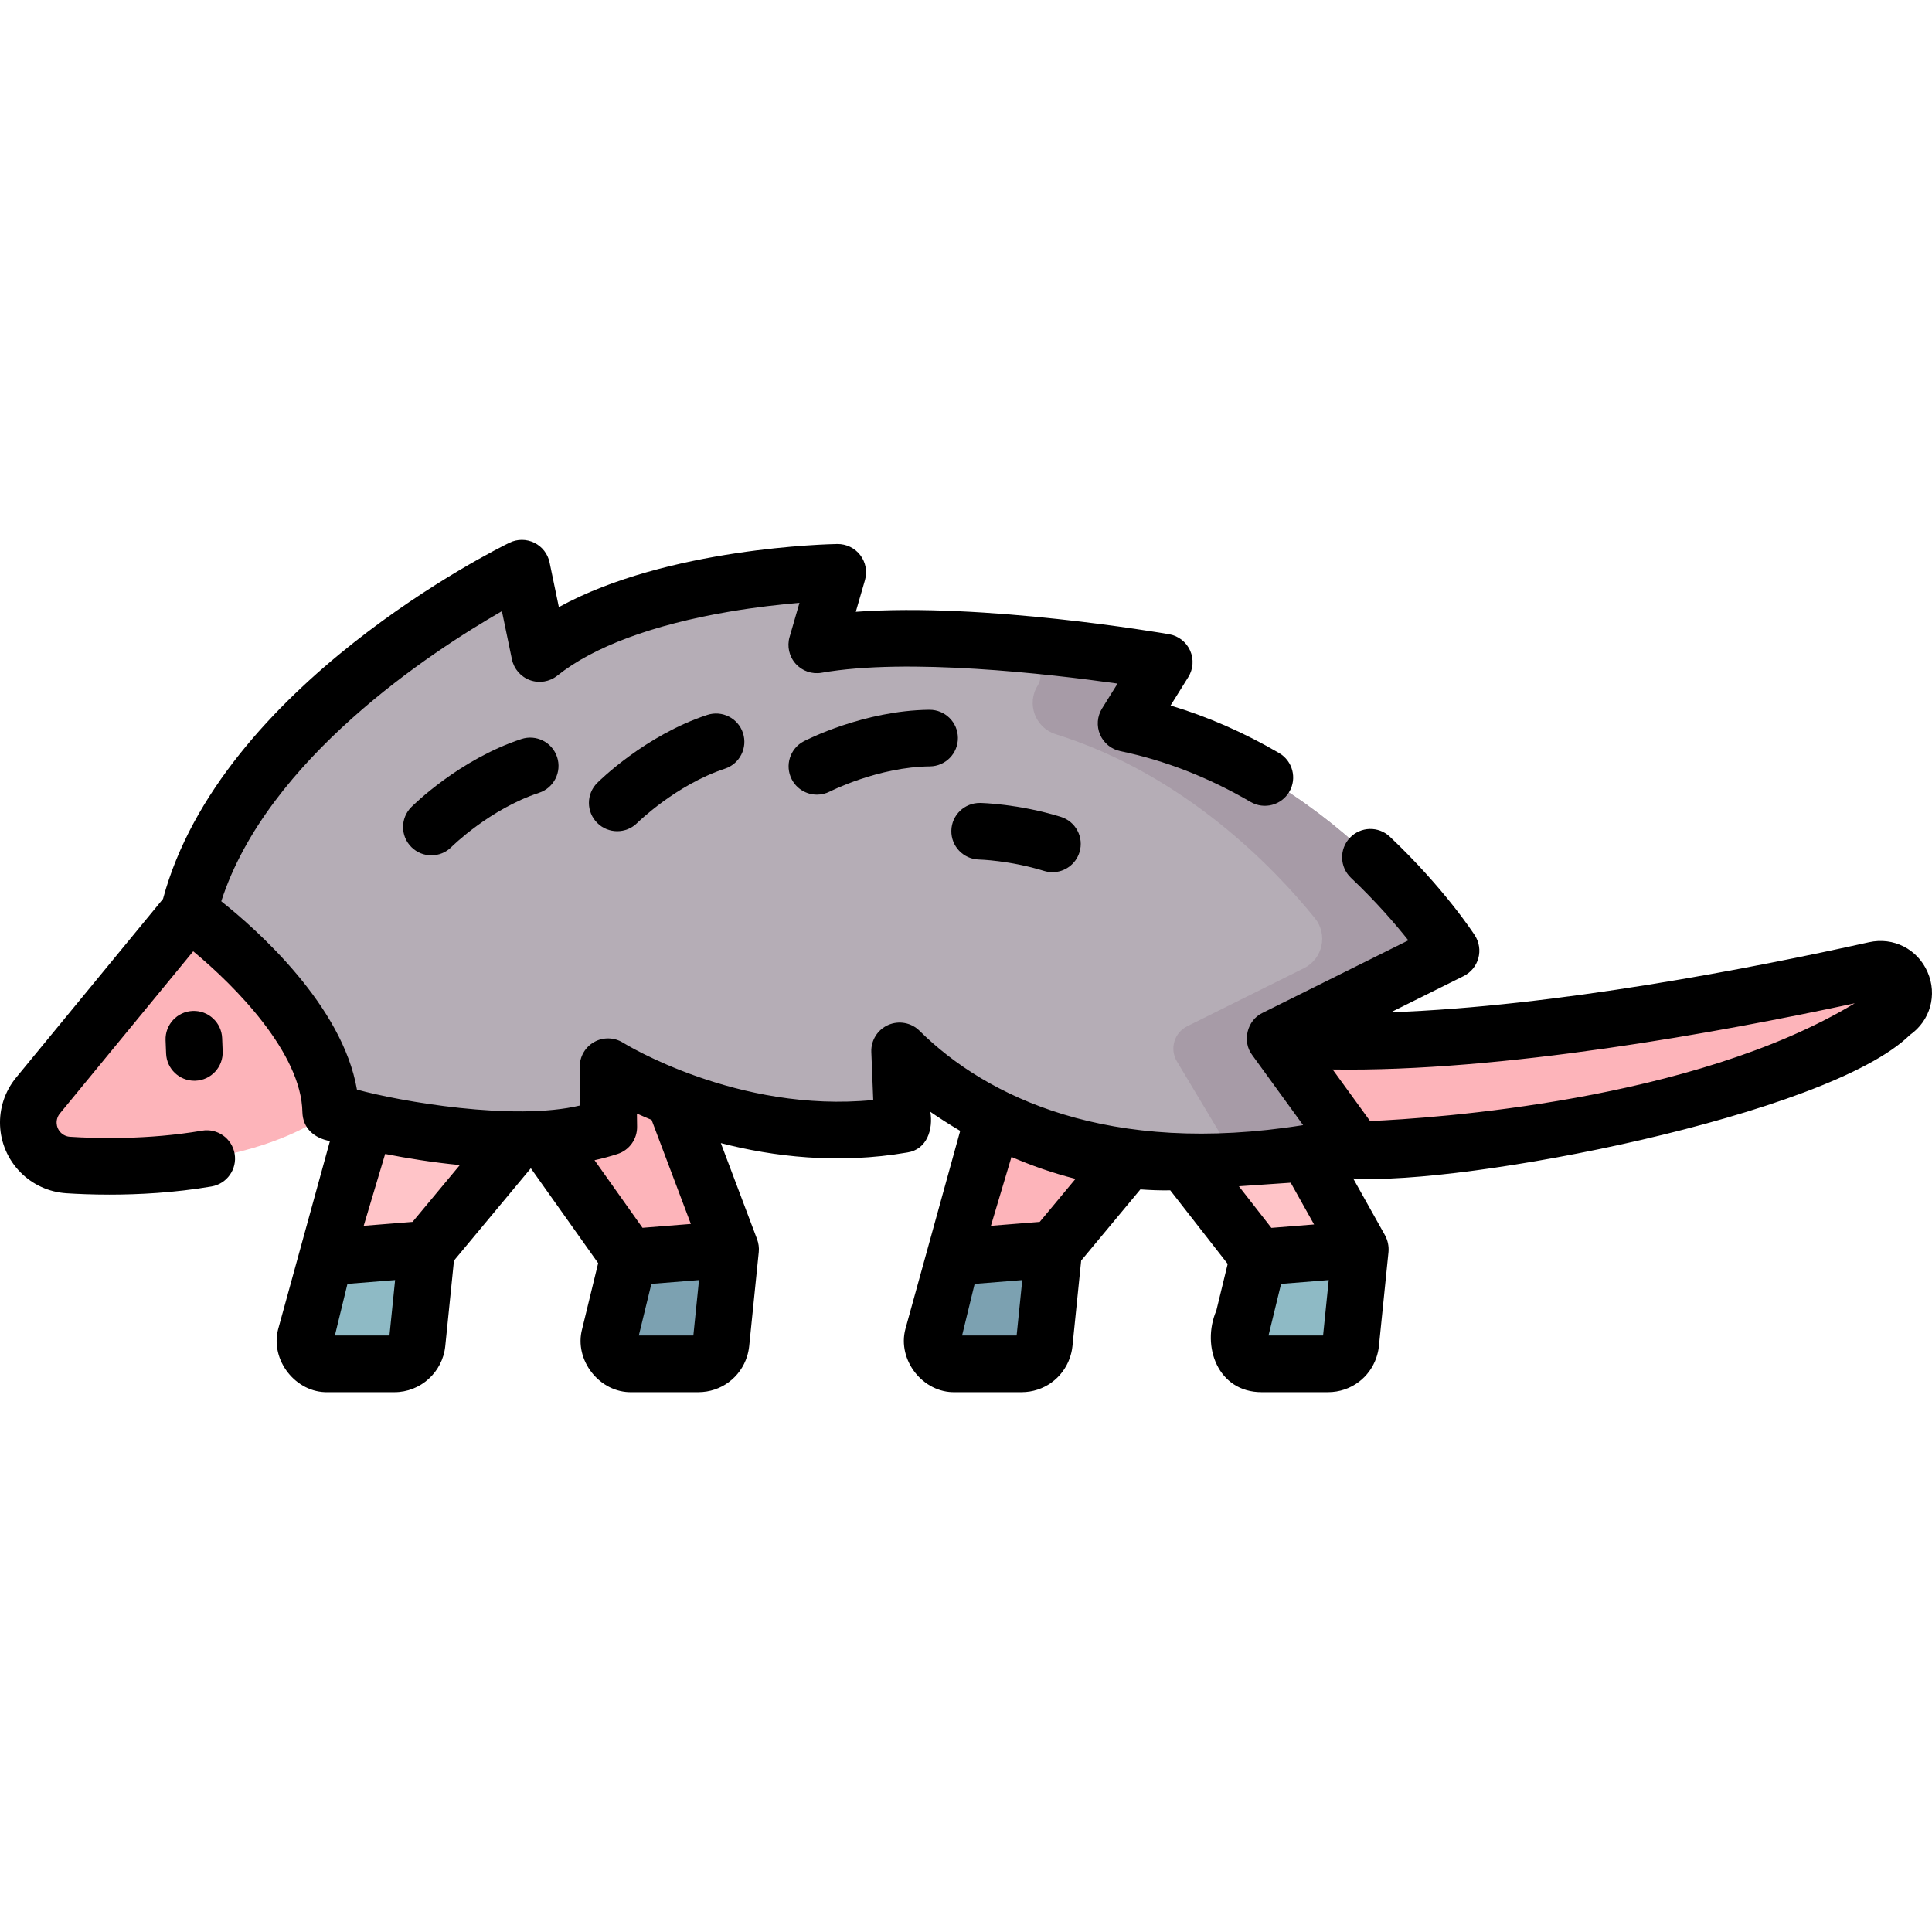 <svg id="Layer_1" enable-background="new 0 0 512.012 512.012" viewBox="0 0 512.012 512.012" xmlns="http://www.w3.org/2000/svg"><g><g><path d="m50.031 241.723-39.953 48.599c-3.659 4.451-3.376 10.944.658 15.059 1.946 1.985 4.548 3.179 7.322 3.361 12.298.805 47.625 1.543 69.587-14.081l-1.709-42.815z" fill="#fdb4ba"/><path d="m359.367 304.732s92.244-1.56 142.484-36.598c5.545-3.867 1.695-12.57-4.904-11.105-36.993 8.215-110.543 22.459-159.047 18.131z" fill="#ffc4c8"/><path d="m359.367 304.732s92.244-1.56 142.484-36.598c5.545-3.867 1.695-12.57-4.904-11.105-36.993 8.215-110.543 22.459-159.047 18.131z" fill="#ffc4c8"/><path d="m359.367 304.732s92.244-1.56 142.484-36.598c5.545-3.867 1.695-12.57-4.904-11.105-36.993 8.215-110.543 22.459-159.047 18.131z" fill="#fdb4ba"/><path d="m333.501 333.206-5.051 20.755c-.927 3.807 1.957 7.476 5.875 7.476h17.626c3.102 0 5.701-2.348 6.015-5.434l2.54-24.957-16.466-29.426-37.569-3.048z" fill="#ffc4c8"/><path d="m334.325 361.437h17.626c3.102 0 5.701-2.348 6.015-5.434l2.54-24.957-27.006 2.16-5.051 20.755c-.925 3.806 1.958 7.476 5.876 7.476z" fill="#8ebac5"/><path d="m166.619 333.206-5.051 20.755c-.927 3.807 1.957 7.476 5.875 7.476h17.626c3.102 0 5.701-2.348 6.015-5.434l2.54-24.957-26.01-68.949-26.01 35.841z" fill="#fdb4ba"/><path d="m167.442 361.437h17.626c3.102 0 5.701-2.348 6.015-5.434l2.54-24.957-27.006 2.16-5.051 20.755c-.925 3.806 1.958 7.476 5.876 7.476z" fill="#7ca1b1"/><path d="m86.074 333.206-5.051 20.755c-.927 3.807 1.957 7.476 5.875 7.476h17.626c3.102 0 5.701-2.348 6.015-5.434l2.54-24.957 31.469-37.836-41.744-16.049z" fill="#ffc4c8"/><path d="m86.898 361.437h17.626c3.102 0 5.701-2.348 6.015-5.434l2.54-24.957-27.006 2.16-5.051 20.755c-.926 3.806 1.958 7.476 5.876 7.476z" fill="#8ebac5"/><path d="m252.289 333.206-5.051 20.755c-.927 3.807 1.957 7.476 5.875 7.476h17.626c3.102 0 5.701-2.348 6.015-5.434l2.54-24.957 31.469-37.836-41.744-16.049z" fill="#fdb4ba"/><path d="m253.113 361.437h17.626c3.102 0 5.701-2.348 6.015-5.434l2.54-24.957-27.006 2.16-5.051 20.755c-.925 3.806 1.958 7.476 5.876 7.476z" fill="#7ca1b1"/><path d="m50.031 241.723s37.185 26.33 37.613 52.938c0 0 44.911 13.421 73.696 4.031l-.204-16.002s35.77 22.647 78.051 15.341l-.78-19.532s32.452 32.302 76.706 29.268c44.254-3.035 44.254-3.035 44.254-3.035l-21.466-29.571 46.651-23.206s-31.496-48.973-86.125-60.237l10.128-16.253s-59.367-10.308-92.102-4.564l5.571-19.24s-53.216.857-79.015 21.539l-4.707-22.633c0-.001-74.766 36.364-88.271 91.156z" fill="#b5adb6"/><path d="m337.901 275.161 21.47 29.57s0 0-32.11 2.21l-15.36-25.65c-1.98-3.3-.72-7.6 2.73-9.32l30.95-15.39c4.97-2.47 6.39-8.91 2.9-13.23-10.68-13.2-34.41-38.05-68.71-48.78-5.42-1.69-7.78-8.06-4.77-12.88.5-.81.73-1.68.73-2.54 0-2.28-1.64-4.43-4.16-4.78-12.19-1.71-37.12-4.7-55.12-3.47 32.74-5.74 92.1 4.56 92.1 4.56l-10.12 16.26c54.62 11.26 86.12 60.23 86.12 60.23z" fill="#a79ba7"/></g><g><path d="m138.17 195.858c-16.469 5.425-28.652 17.517-29.163 18.028-2.925 2.934-2.918 7.683.016 10.606 1.464 1.46 3.379 2.189 5.295 2.189 1.923 0 3.846-.735 5.311-2.204.1-.101 10.128-10.056 23.234-14.374 3.934-1.296 6.073-5.536 4.777-9.47-1.296-3.933-5.538-6.073-9.47-4.775z"/><path d="m187.424 189.468c-16.469 5.425-28.652 17.517-29.163 18.028-2.92 2.93-2.913 7.664.01 10.591 1.463 1.465 3.383 2.197 5.304 2.197 1.916 0 3.833-.729 5.297-2.186.101-.101 10.259-10.106 23.244-14.383 3.935-1.296 6.073-5.536 4.777-9.471-1.296-3.934-5.538-6.07-9.469-4.776z"/><path d="m246.365 188.102c-.026 0-.052 0-.079 0-17.339.179-32.613 8.01-33.255 8.343-3.671 1.906-5.098 6.421-3.2 10.096 1.332 2.577 3.955 4.056 6.672 4.056 1.156 0 2.33-.268 3.428-.832.126-.065 12.839-6.521 26.509-6.662 4.142-.043 7.465-3.436 7.422-7.577-.041-4.116-3.391-7.424-7.497-7.424z"/><path d="m259.461 227.791c.08.002 8.126.211 17.243 3.021.736.228 1.48.335 2.212.335 3.204 0 6.171-2.07 7.165-5.292 1.221-3.959-.999-8.157-4.958-9.377-11.233-3.463-20.967-3.677-21.375-3.685-4.137-.051-7.543 3.213-7.626 7.348-.084 4.136 3.204 7.558 7.339 7.65z"/><path d="m510.827 257.581c-2.666-6.071-9.04-9.31-15.505-7.873-30.837 6.846-83.006 17.013-126.718 18.557l19.289-9.595c1.909-.949 3.324-2.667 3.89-4.723s.231-4.256-.922-6.049c-.324-.504-8.102-12.498-22.524-26.154-3.008-2.85-7.755-2.718-10.603.288-2.848 3.008-2.719 7.755.289 10.603 6.662 6.31 11.785 12.258 15.208 16.575l-38.669 19.235c-4.067 1.929-5.447 7.528-2.729 11.121l13.509 18.609c-51.421 8.223-83.914-7.435-101.642-24.992-2.186-2.175-5.481-2.79-8.307-1.552-2.825 1.24-4.602 4.084-4.479 7.166l.508 12.721c-35.965 3.554-65.966-14.974-66.273-15.166-2.323-1.47-5.268-1.553-7.67-.21-2.402 1.342-3.876 3.892-3.841 6.643l.13 10.174c-17.57 4.244-47.902-1.092-59.174-4.202-3.819-22.23-26.353-42.26-35.954-49.905 12.144-37.725 55.717-66.168 74.373-76.889l2.655 12.764c.531 2.554 2.352 4.648 4.806 5.53 2.456.883 5.192.425 7.228-1.206 9.519-7.631 25.262-13.49 45.527-16.944 7.083-1.208 13.598-1.925 18.644-2.348l-2.622 9.057c-.72 2.486-.107 5.168 1.622 7.095s4.328 2.83 6.878 2.378c22.771-3.996 59.969.271 78.421 2.868l-4.109 6.595c-1.297 2.082-1.495 4.668-.528 6.923s2.976 3.894 5.378 4.39c11.761 2.425 23.374 6.953 34.518 13.458 3.577 2.09 8.17.882 10.258-2.695s.881-8.17-2.696-10.258c-9.317-5.44-18.957-9.658-28.77-12.599l4.698-7.538c1.32-2.118 1.5-4.753.48-7.03s-3.104-3.899-5.562-4.326c-2.21-.384-49.075-8.41-83.037-5.946l2.427-8.382c.662-2.285.2-4.749-1.245-6.64-1.444-1.891-3.697-2.967-6.08-2.945-2.03.032-45.014.923-73.795 16.72l-2.463-11.843c-.471-2.265-1.96-4.185-4.037-5.204-2.076-1.021-4.506-1.025-6.586-.013-3.151 1.531-76.598 37.834-91.822 94.402l-38.918 47.334c-6.105 7.428-5.634 18.206 1.095 25.071 3.24 3.306 7.569 5.293 12.188 5.596 2.862.187 6.797.364 11.45.364 7.622 0 17.166-.476 27.039-2.163 4.083-.697 6.827-4.572 6.13-8.655s-4.573-6.832-8.656-6.13c-14.383 2.457-28.092 2.066-34.982 1.615-.931-.061-1.804-.461-2.457-1.127-1.354-1.382-1.449-3.551-.22-5.046l35.334-42.979c11.195 9.252 28.688 26.996 28.941 42.677.137 4.255 3.125 6.821 7.293 7.617l-13.708 49.801c-2.197 8.207 4.649 16.977 13.171 16.74h17.62c6.882.031 12.77-5.264 13.481-12.18l2.308-22.683 20.37-24.478 17.845 25.151-4.244 17.436c-2.223 8.226 4.633 16.984 13.161 16.755h17.63c6.034 0 11.171-3.917 12.907-9.458.274-.871.471-1.778.568-2.721l2.54-24.957c.122-1.163-.054-2.32-.447-3.411l-9.603-25.458c13.893 3.593 31.023 5.662 49.429 2.485 5.226-.794 6.872-6.166 6.094-10.782 2.361 1.631 5.009 3.34 7.911 5.048l-14.519 52.5c-2.199 8.215 4.625 16.989 13.161 16.754h17.63c5.869 0 10.883-3.708 12.752-9.009.356-1.006.611-2.063.723-3.17l2.31-22.69 15.692-18.863c2.587.183 5.265.298 7.921.243l15.217 19.501-3.009 12.369c-4.059 9.531.467 21.614 11.974 21.619h17.63c3.05 0 5.876-1.003 8.149-2.713 2.126-1.597 3.755-3.819 4.645-6.411.335-.972.577-1.99.687-3.055l2.54-24.96c.135-1.533-.186-3.073-.917-4.425l-8.443-15.076c28.952 1.967 125.762-16.598 147.53-38.015 5.416-3.779 7.343-10.649 4.683-16.706zm-388.962 51.179-12.532 15.061-12.944 1.035 5.684-19.041c5.718 1.129 12.524 2.239 19.792 2.945zm-33.117 45.176 3.331-13.687 12.628-1.011-1.496 14.697h-14.463zm95.004 0h-14.456l3.329-13.687 12.623-1.01zm-.666-29.572-12.812 1.025-12.712-17.916c2.086-.46 4.127-1.006 6.105-1.652 3.119-1.018 5.215-3.944 5.173-7.226l-.045-3.486c1.212.547 2.515 1.111 3.889 1.681zm156.421 15.886 12.627-1.011-1.496 14.697h-14.462zm-70.084 13.686h-14.457l3.329-13.687 12.623-1.01zm6.118-30.114-12.932 1.034 5.448-18.25c5.201 2.252 10.88 4.269 16.973 5.808zm72.711.68-11.319.906-8.606-11.029 13.728-.941zm14.841-27.405-9.923-13.67c44.825.696 102.377-9.794 138.372-17.538-42.825 25.89-111.523 30.463-128.449 31.208z"/><path d="m51.076 267.913c-4.139.165-7.36 3.654-7.195 7.794l.14 3.508c.162 4.036 3.484 7.2 7.489 7.2.101 0 .203-.002.305-.006 4.139-.165 7.36-3.654 7.195-7.794l-.14-3.508c-.166-4.138-3.67-7.358-7.794-7.194z"/></g></g><g/><g/><g/><g/><g/><g/><g/><g/><g/><g/><g/><g/><g/><g/><g/></svg>